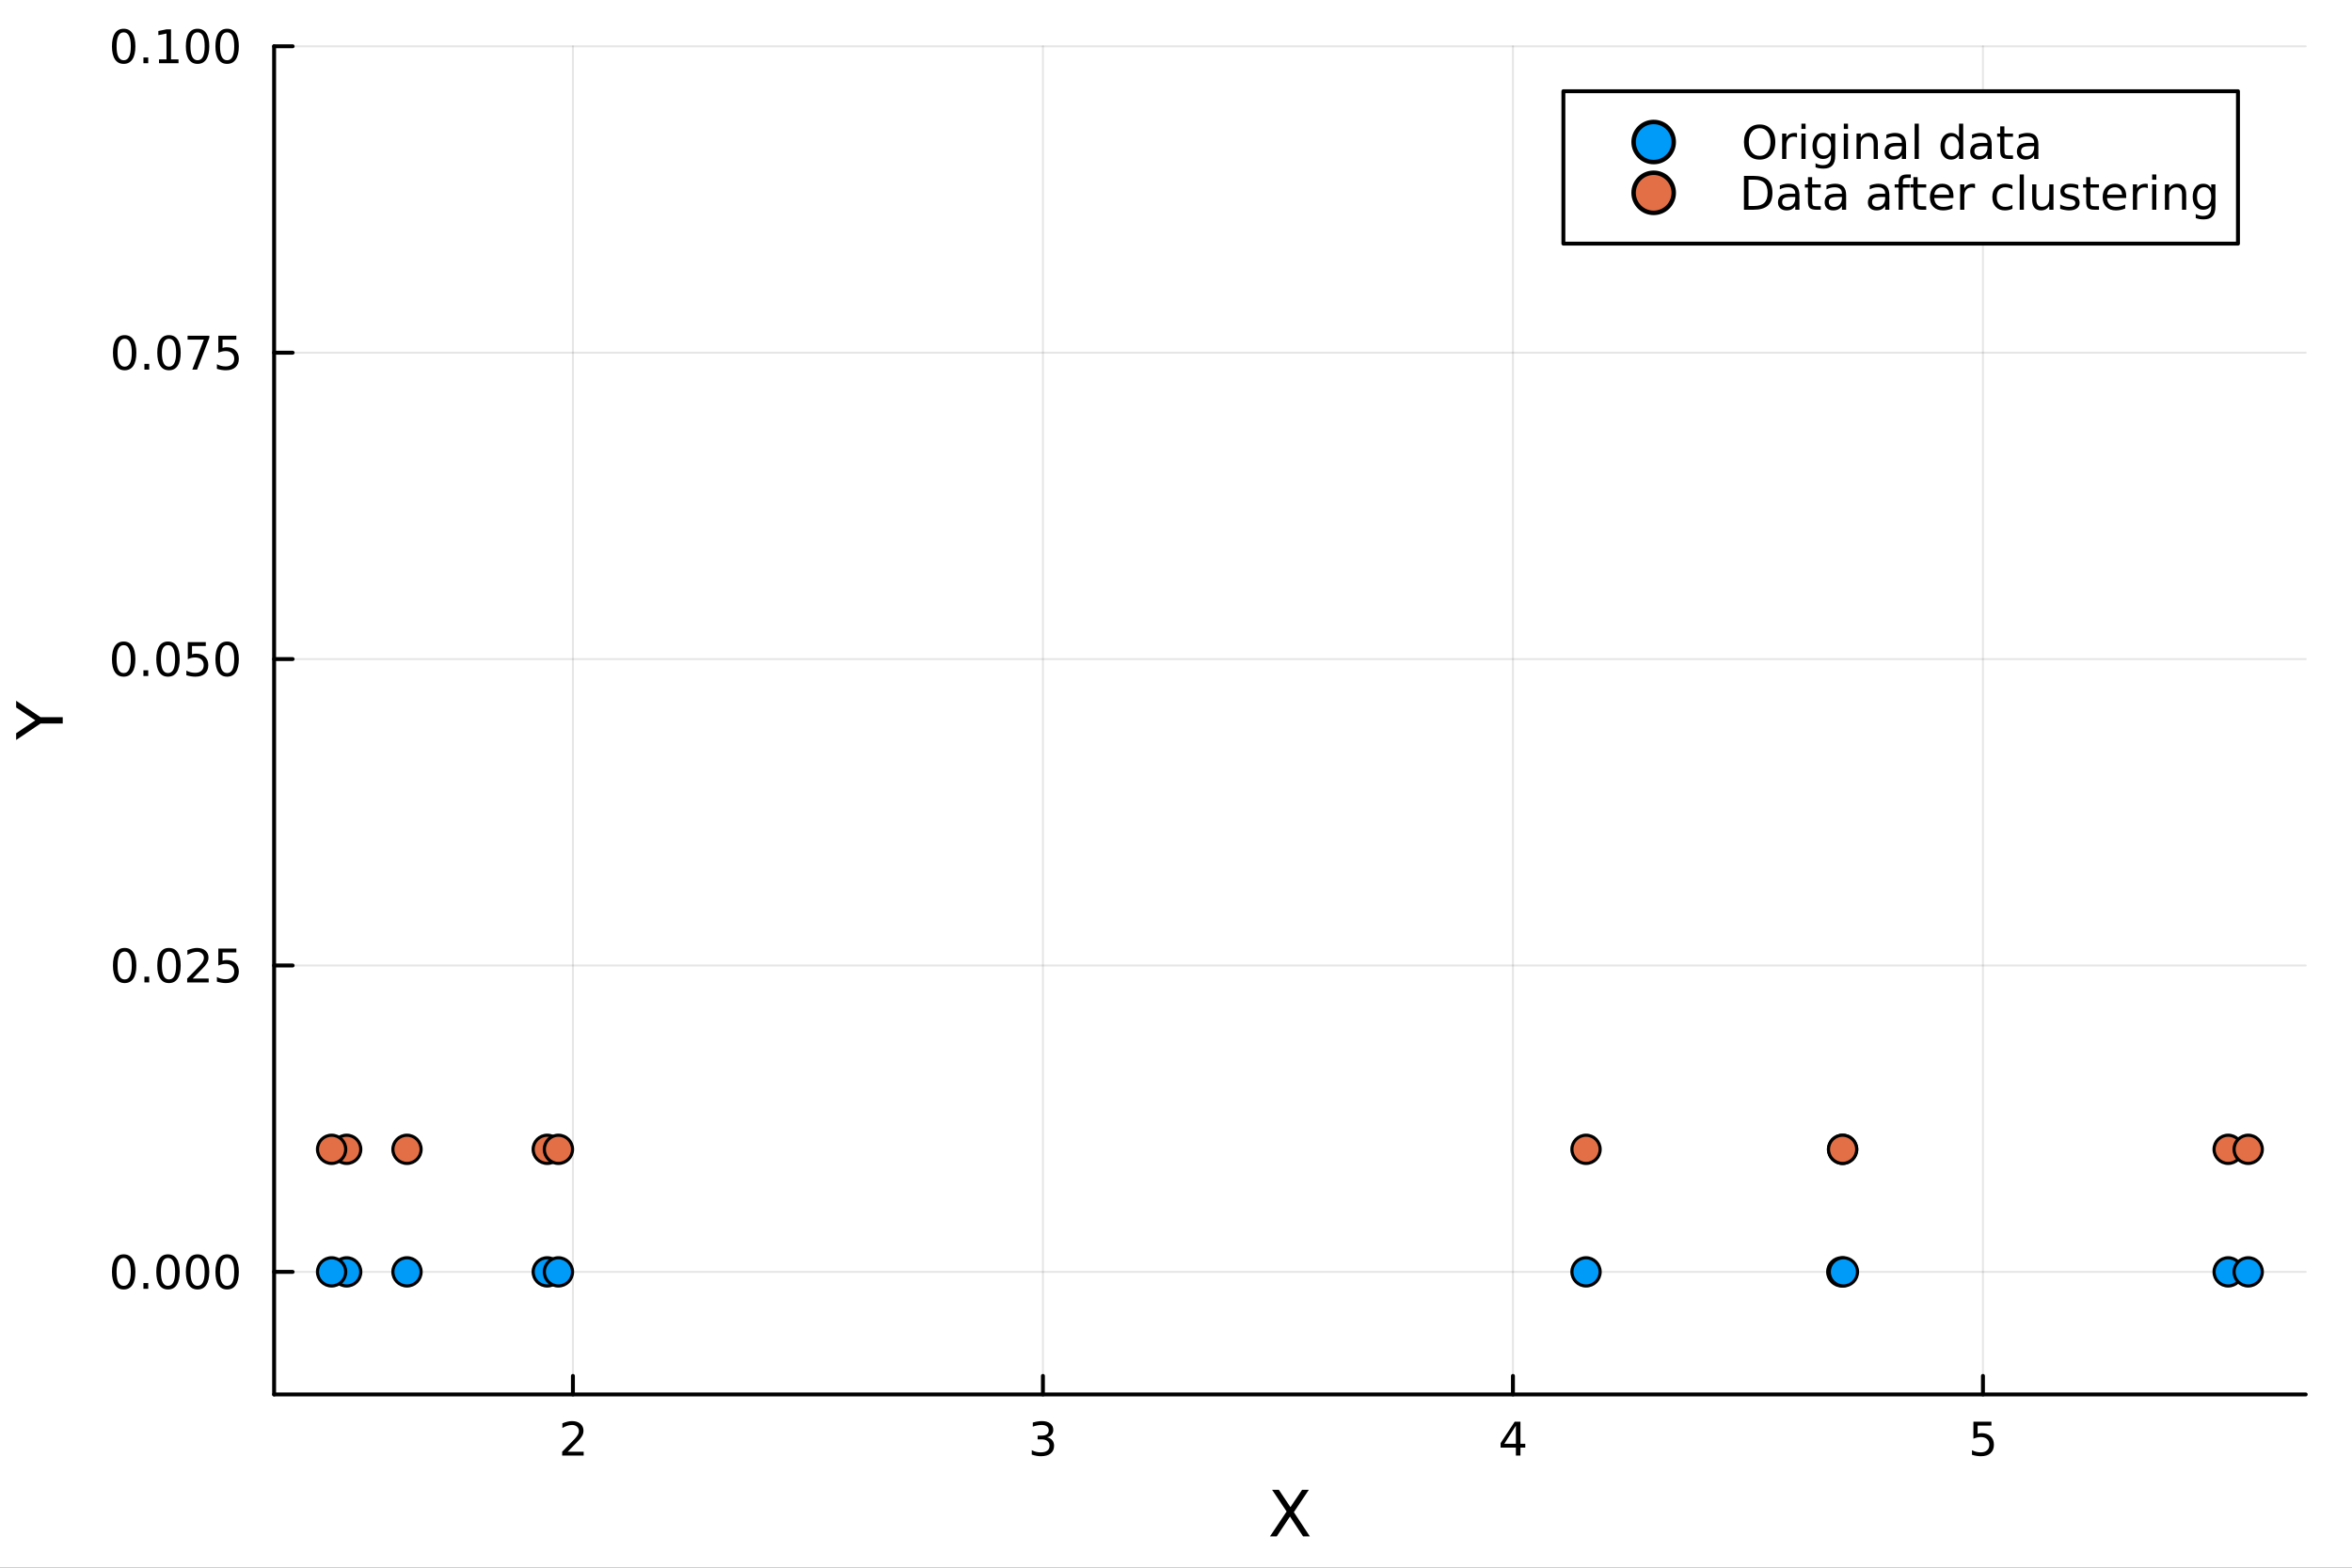 <?xml version="1.0" encoding="utf-8"?>
<svg xmlns="http://www.w3.org/2000/svg" xmlns:xlink="http://www.w3.org/1999/xlink" width="600" height="400" viewBox="0 0 2400 1600">
<rect x="0" y="0" width="2400" height="1600" fill="#333333" stroke="none"/>
<defs>
  <clipPath id="clip260">
    <rect x="0" y="0" width="2400" height="1600"/>
  </clipPath>
</defs>
<path clip-path="url(#clip260)" d="M0 1600 L2400 1600 L2400 0 L0 0  Z" fill="#ffffff" fill-rule="evenodd" fill-opacity="1"/>
<defs>
  <clipPath id="clip261">
    <rect x="480" y="0" width="1681" height="1600"/>
  </clipPath>
</defs>
<path clip-path="url(#clip260)" d="M279.704 1423.18 L2352.76 1423.18 L2352.76 47.244 L279.704 47.244  Z" fill="#ffffff" fill-rule="evenodd" fill-opacity="1"/>
<defs>
  <clipPath id="clip262">
    <rect x="279" y="47" width="2074" height="1377"/>
  </clipPath>
</defs>
<polyline clip-path="url(#clip262)" style="stroke:#000000; stroke-linecap:round; stroke-linejoin:round; stroke-width:2; stroke-opacity:0.1; fill:none" points="584.61,1423.18 584.61,47.244 "/>
<polyline clip-path="url(#clip262)" style="stroke:#000000; stroke-linecap:round; stroke-linejoin:round; stroke-width:2; stroke-opacity:0.1; fill:none" points="1064.21,1423.18 1064.21,47.244 "/>
<polyline clip-path="url(#clip262)" style="stroke:#000000; stroke-linecap:round; stroke-linejoin:round; stroke-width:2; stroke-opacity:0.1; fill:none" points="1543.81,1423.18 1543.81,47.244 "/>
<polyline clip-path="url(#clip262)" style="stroke:#000000; stroke-linecap:round; stroke-linejoin:round; stroke-width:2; stroke-opacity:0.1; fill:none" points="2023.42,1423.18 2023.42,47.244 "/>
<polyline clip-path="url(#clip260)" style="stroke:#000000; stroke-linecap:round; stroke-linejoin:round; stroke-width:4; stroke-opacity:1; fill:none" points="279.704,1423.18 2352.76,1423.18 "/>
<polyline clip-path="url(#clip260)" style="stroke:#000000; stroke-linecap:round; stroke-linejoin:round; stroke-width:4; stroke-opacity:1; fill:none" points="584.61,1423.18 584.61,1404.28 "/>
<polyline clip-path="url(#clip260)" style="stroke:#000000; stroke-linecap:round; stroke-linejoin:round; stroke-width:4; stroke-opacity:1; fill:none" points="1064.21,1423.18 1064.21,1404.28 "/>
<polyline clip-path="url(#clip260)" style="stroke:#000000; stroke-linecap:round; stroke-linejoin:round; stroke-width:4; stroke-opacity:1; fill:none" points="1543.81,1423.18 1543.81,1404.28 "/>
<polyline clip-path="url(#clip260)" style="stroke:#000000; stroke-linecap:round; stroke-linejoin:round; stroke-width:4; stroke-opacity:1; fill:none" points="2023.42,1423.18 2023.42,1404.28 "/>
<path clip-path="url(#clip260)" d="M579.263 1481.64 L595.582 1481.64 L595.582 1485.58 L573.638 1485.58 L573.638 1481.64 Q576.3 1478.89 580.883 1474.26 Q585.489 1469.61 586.67 1468.27 Q588.915 1465.74 589.795 1464.01 Q590.698 1462.25 590.698 1460.56 Q590.698 1457.8 588.753 1456.07 Q586.832 1454.33 583.73 1454.33 Q581.531 1454.33 579.077 1455.09 Q576.647 1455.86 573.869 1457.41 L573.869 1452.69 Q576.693 1451.55 579.147 1450.97 Q581.601 1450.39 583.638 1450.39 Q589.008 1450.39 592.202 1453.08 Q595.397 1455.77 595.397 1460.26 Q595.397 1462.39 594.587 1464.31 Q593.8 1466.2 591.693 1468.8 Q591.114 1469.47 588.013 1472.69 Q584.911 1475.88 579.263 1481.64 Z" fill="#000000" fill-rule="nonzero" fill-opacity="1" /><path clip-path="url(#clip260)" d="M1068.46 1466.95 Q1071.82 1467.66 1073.69 1469.93 Q1075.59 1472.2 1075.59 1475.53 Q1075.59 1480.65 1072.07 1483.45 Q1068.55 1486.25 1062.07 1486.25 Q1059.89 1486.25 1057.58 1485.81 Q1055.29 1485.39 1052.83 1484.54 L1052.83 1480.02 Q1054.78 1481.16 1057.09 1481.74 Q1059.41 1482.32 1061.93 1482.32 Q1066.33 1482.32 1068.62 1480.58 Q1070.94 1478.84 1070.94 1475.53 Q1070.94 1472.48 1068.78 1470.77 Q1066.65 1469.03 1062.83 1469.03 L1058.81 1469.03 L1058.81 1465.19 L1063.02 1465.19 Q1066.47 1465.19 1068.3 1463.82 Q1070.13 1462.43 1070.13 1459.84 Q1070.13 1457.18 1068.23 1455.77 Q1066.35 1454.33 1062.83 1454.33 Q1060.91 1454.33 1058.71 1454.75 Q1056.52 1455.16 1053.88 1456.04 L1053.88 1451.88 Q1056.54 1451.14 1058.85 1450.77 Q1061.19 1450.39 1063.25 1450.39 Q1068.58 1450.39 1071.68 1452.83 Q1074.78 1455.23 1074.78 1459.35 Q1074.78 1462.22 1073.14 1464.21 Q1071.49 1466.18 1068.46 1466.95 Z" fill="#000000" fill-rule="nonzero" fill-opacity="1" /><path clip-path="url(#clip260)" d="M1546.82 1455.09 L1535.02 1473.54 L1546.82 1473.54 L1546.82 1455.09 M1545.6 1451.02 L1551.48 1451.02 L1551.48 1473.54 L1556.41 1473.54 L1556.41 1477.43 L1551.48 1477.43 L1551.48 1485.58 L1546.82 1485.58 L1546.82 1477.43 L1531.22 1477.43 L1531.22 1472.92 L1545.6 1451.02 Z" fill="#000000" fill-rule="nonzero" fill-opacity="1" /><path clip-path="url(#clip260)" d="M2013.69 1451.02 L2032.05 1451.02 L2032.05 1454.96 L2017.98 1454.96 L2017.98 1463.43 Q2018.99 1463.08 2020.01 1462.92 Q2021.03 1462.73 2022.05 1462.73 Q2027.84 1462.73 2031.22 1465.9 Q2034.6 1469.08 2034.6 1474.49 Q2034.6 1480.07 2031.12 1483.17 Q2027.65 1486.25 2021.33 1486.25 Q2019.16 1486.25 2016.89 1485.88 Q2014.64 1485.51 2012.24 1484.77 L2012.24 1480.07 Q2014.32 1481.2 2016.54 1481.76 Q2018.76 1482.32 2021.24 1482.32 Q2025.24 1482.32 2027.58 1480.21 Q2029.92 1478.1 2029.92 1474.49 Q2029.92 1470.88 2027.58 1468.77 Q2025.24 1466.67 2021.24 1466.67 Q2019.37 1466.67 2017.49 1467.08 Q2015.64 1467.5 2013.69 1468.38 L2013.69 1451.02 Z" fill="#000000" fill-rule="nonzero" fill-opacity="1" /><path clip-path="url(#clip260)" d="M1298.06 1520.52 L1304.96 1520.52 L1316.77 1538.19 L1328.64 1520.52 L1335.55 1520.52 L1320.27 1543.34 L1336.57 1568.04 L1329.66 1568.04 L1316.29 1547.83 L1302.83 1568.04 L1295.89 1568.04 L1312.86 1542.68 L1298.06 1520.52 Z" fill="#000000" fill-rule="nonzero" fill-opacity="1" /><polyline clip-path="url(#clip262)" style="stroke:#000000; stroke-linecap:round; stroke-linejoin:round; stroke-width:2; stroke-opacity:0.1; fill:none" points="279.704,1298.09 2352.76,1298.09 "/>
<polyline clip-path="url(#clip262)" style="stroke:#000000; stroke-linecap:round; stroke-linejoin:round; stroke-width:2; stroke-opacity:0.1; fill:none" points="279.704,985.382 2352.76,985.382 "/>
<polyline clip-path="url(#clip262)" style="stroke:#000000; stroke-linecap:round; stroke-linejoin:round; stroke-width:2; stroke-opacity:0.1; fill:none" points="279.704,672.669 2352.76,672.669 "/>
<polyline clip-path="url(#clip262)" style="stroke:#000000; stroke-linecap:round; stroke-linejoin:round; stroke-width:2; stroke-opacity:0.1; fill:none" points="279.704,359.957 2352.76,359.957 "/>
<polyline clip-path="url(#clip262)" style="stroke:#000000; stroke-linecap:round; stroke-linejoin:round; stroke-width:2; stroke-opacity:0.1; fill:none" points="279.704,47.244 2352.76,47.244 "/>
<polyline clip-path="url(#clip260)" style="stroke:#000000; stroke-linecap:round; stroke-linejoin:round; stroke-width:4; stroke-opacity:1; fill:none" points="279.704,1423.18 279.704,47.244 "/>
<polyline clip-path="url(#clip260)" style="stroke:#000000; stroke-linecap:round; stroke-linejoin:round; stroke-width:4; stroke-opacity:1; fill:none" points="279.704,1298.09 298.602,1298.09 "/>
<polyline clip-path="url(#clip260)" style="stroke:#000000; stroke-linecap:round; stroke-linejoin:round; stroke-width:4; stroke-opacity:1; fill:none" points="279.704,985.382 298.602,985.382 "/>
<polyline clip-path="url(#clip260)" style="stroke:#000000; stroke-linecap:round; stroke-linejoin:round; stroke-width:4; stroke-opacity:1; fill:none" points="279.704,672.669 298.602,672.669 "/>
<polyline clip-path="url(#clip260)" style="stroke:#000000; stroke-linecap:round; stroke-linejoin:round; stroke-width:4; stroke-opacity:1; fill:none" points="279.704,359.957 298.602,359.957 "/>
<polyline clip-path="url(#clip260)" style="stroke:#000000; stroke-linecap:round; stroke-linejoin:round; stroke-width:4; stroke-opacity:1; fill:none" points="279.704,47.244 298.602,47.244 "/>
<path clip-path="url(#clip260)" d="M126.205 1283.89 Q122.593 1283.89 120.765 1287.46 Q118.959 1291 118.959 1298.13 Q118.959 1305.24 120.765 1308.8 Q122.593 1312.34 126.205 1312.34 Q129.839 1312.34 131.644 1308.8 Q133.473 1305.24 133.473 1298.13 Q133.473 1291 131.644 1287.46 Q129.839 1283.89 126.205 1283.89 M126.205 1280.19 Q132.015 1280.19 135.07 1284.8 Q138.149 1289.38 138.149 1298.13 Q138.149 1306.86 135.07 1311.46 Q132.015 1316.05 126.205 1316.05 Q120.394 1316.05 117.316 1311.46 Q114.26 1306.86 114.26 1298.13 Q114.26 1289.38 117.316 1284.8 Q120.394 1280.19 126.205 1280.19 Z" fill="#000000" fill-rule="nonzero" fill-opacity="1" /><path clip-path="url(#clip260)" d="M146.366 1309.5 L151.251 1309.5 L151.251 1315.37 L146.366 1315.37 L146.366 1309.5 Z" fill="#000000" fill-rule="nonzero" fill-opacity="1" /><path clip-path="url(#clip260)" d="M171.436 1283.89 Q167.825 1283.89 165.996 1287.46 Q164.19 1291 164.19 1298.13 Q164.19 1305.24 165.996 1308.8 Q167.825 1312.34 171.436 1312.34 Q175.07 1312.34 176.876 1308.8 Q178.704 1305.24 178.704 1298.13 Q178.704 1291 176.876 1287.46 Q175.07 1283.89 171.436 1283.89 M171.436 1280.19 Q177.246 1280.19 180.301 1284.8 Q183.38 1289.38 183.38 1298.13 Q183.38 1306.86 180.301 1311.46 Q177.246 1316.05 171.436 1316.05 Q165.626 1316.05 162.547 1311.46 Q159.491 1306.86 159.491 1298.13 Q159.491 1289.38 162.547 1284.8 Q165.626 1280.19 171.436 1280.19 Z" fill="#000000" fill-rule="nonzero" fill-opacity="1" /><path clip-path="url(#clip260)" d="M201.598 1283.89 Q197.987 1283.89 196.158 1287.46 Q194.352 1291 194.352 1298.13 Q194.352 1305.24 196.158 1308.8 Q197.987 1312.34 201.598 1312.34 Q205.232 1312.34 207.037 1308.8 Q208.866 1305.24 208.866 1298.13 Q208.866 1291 207.037 1287.46 Q205.232 1283.89 201.598 1283.89 M201.598 1280.19 Q207.408 1280.19 210.463 1284.8 Q213.542 1289.38 213.542 1298.13 Q213.542 1306.86 210.463 1311.46 Q207.408 1316.05 201.598 1316.05 Q195.787 1316.05 192.709 1311.46 Q189.653 1306.86 189.653 1298.13 Q189.653 1289.38 192.709 1284.8 Q195.787 1280.19 201.598 1280.19 Z" fill="#000000" fill-rule="nonzero" fill-opacity="1" /><path clip-path="url(#clip260)" d="M231.76 1283.89 Q228.148 1283.89 226.32 1287.46 Q224.514 1291 224.514 1298.13 Q224.514 1305.24 226.32 1308.8 Q228.148 1312.34 231.76 1312.34 Q235.394 1312.34 237.199 1308.8 Q239.028 1305.24 239.028 1298.13 Q239.028 1291 237.199 1287.46 Q235.394 1283.89 231.76 1283.89 M231.76 1280.19 Q237.57 1280.19 240.625 1284.8 Q243.704 1289.38 243.704 1298.13 Q243.704 1306.86 240.625 1311.46 Q237.57 1316.05 231.76 1316.05 Q225.949 1316.05 222.871 1311.46 Q219.815 1306.86 219.815 1298.13 Q219.815 1289.38 222.871 1284.8 Q225.949 1280.19 231.76 1280.19 Z" fill="#000000" fill-rule="nonzero" fill-opacity="1" /><path clip-path="url(#clip260)" d="M127.2 971.181 Q123.589 971.181 121.76 974.746 Q119.955 978.287 119.955 985.417 Q119.955 992.523 121.76 996.088 Q123.589 999.63 127.2 999.63 Q130.834 999.63 132.64 996.088 Q134.468 992.523 134.468 985.417 Q134.468 978.287 132.64 974.746 Q130.834 971.181 127.2 971.181 M127.2 967.477 Q133.01 967.477 136.066 972.084 Q139.144 976.667 139.144 985.417 Q139.144 994.144 136.066 998.75 Q133.01 1003.33 127.2 1003.33 Q121.39 1003.33 118.311 998.75 Q115.256 994.144 115.256 985.417 Q115.256 976.667 118.311 972.084 Q121.39 967.477 127.2 967.477 Z" fill="#000000" fill-rule="nonzero" fill-opacity="1" /><path clip-path="url(#clip260)" d="M147.362 996.783 L152.246 996.783 L152.246 1002.66 L147.362 1002.66 L147.362 996.783 Z" fill="#000000" fill-rule="nonzero" fill-opacity="1" /><path clip-path="url(#clip260)" d="M172.431 971.181 Q168.82 971.181 166.991 974.746 Q165.186 978.287 165.186 985.417 Q165.186 992.523 166.991 996.088 Q168.82 999.63 172.431 999.63 Q176.065 999.63 177.871 996.088 Q179.7 992.523 179.7 985.417 Q179.7 978.287 177.871 974.746 Q176.065 971.181 172.431 971.181 M172.431 967.477 Q178.241 967.477 181.297 972.084 Q184.376 976.667 184.376 985.417 Q184.376 994.144 181.297 998.75 Q178.241 1003.33 172.431 1003.33 Q166.621 1003.33 163.542 998.75 Q160.487 994.144 160.487 985.417 Q160.487 976.667 163.542 972.084 Q166.621 967.477 172.431 967.477 Z" fill="#000000" fill-rule="nonzero" fill-opacity="1" /><path clip-path="url(#clip260)" d="M196.621 998.727 L212.94 998.727 L212.94 1002.66 L190.996 1002.66 L190.996 998.727 Q193.658 995.972 198.241 991.343 Q202.848 986.69 204.028 985.347 Q206.274 982.824 207.153 981.088 Q208.056 979.329 208.056 977.639 Q208.056 974.884 206.112 973.148 Q204.19 971.412 201.088 971.412 Q198.889 971.412 196.436 972.176 Q194.005 972.94 191.227 974.491 L191.227 969.769 Q194.051 968.635 196.505 968.056 Q198.959 967.477 200.996 967.477 Q206.366 967.477 209.561 970.162 Q212.755 972.847 212.755 977.338 Q212.755 979.468 211.945 981.389 Q211.158 983.287 209.051 985.88 Q208.473 986.551 205.371 989.769 Q202.269 992.963 196.621 998.727 Z" fill="#000000" fill-rule="nonzero" fill-opacity="1" /><path clip-path="url(#clip260)" d="M222.801 968.102 L241.158 968.102 L241.158 972.037 L227.084 972.037 L227.084 980.509 Q228.102 980.162 229.121 980 Q230.139 979.815 231.158 979.815 Q236.945 979.815 240.324 982.986 Q243.704 986.158 243.704 991.574 Q243.704 997.153 240.232 1000.25 Q236.76 1003.33 230.44 1003.33 Q228.264 1003.33 225.996 1002.96 Q223.75 1002.59 221.343 1001.85 L221.343 997.153 Q223.426 998.287 225.648 998.843 Q227.871 999.398 230.347 999.398 Q234.352 999.398 236.69 997.292 Q239.028 995.185 239.028 991.574 Q239.028 987.963 236.69 985.857 Q234.352 983.75 230.347 983.75 Q228.473 983.75 226.598 984.167 Q224.746 984.583 222.801 985.463 L222.801 968.102 Z" fill="#000000" fill-rule="nonzero" fill-opacity="1" /><path clip-path="url(#clip260)" d="M126.205 658.468 Q122.593 658.468 120.765 662.033 Q118.959 665.575 118.959 672.704 Q118.959 679.811 120.765 683.375 Q122.593 686.917 126.205 686.917 Q129.839 686.917 131.644 683.375 Q133.473 679.811 133.473 672.704 Q133.473 665.575 131.644 662.033 Q129.839 658.468 126.205 658.468 M126.205 654.764 Q132.015 654.764 135.07 659.371 Q138.149 663.954 138.149 672.704 Q138.149 681.431 135.07 686.037 Q132.015 690.621 126.205 690.621 Q120.394 690.621 117.316 686.037 Q114.26 681.431 114.26 672.704 Q114.26 663.954 117.316 659.371 Q120.394 654.764 126.205 654.764 Z" fill="#000000" fill-rule="nonzero" fill-opacity="1" /><path clip-path="url(#clip260)" d="M146.366 684.07 L151.251 684.07 L151.251 689.949 L146.366 689.949 L146.366 684.07 Z" fill="#000000" fill-rule="nonzero" fill-opacity="1" /><path clip-path="url(#clip260)" d="M171.436 658.468 Q167.825 658.468 165.996 662.033 Q164.19 665.575 164.19 672.704 Q164.19 679.811 165.996 683.375 Q167.825 686.917 171.436 686.917 Q175.07 686.917 176.876 683.375 Q178.704 679.811 178.704 672.704 Q178.704 665.575 176.876 662.033 Q175.07 658.468 171.436 658.468 M171.436 654.764 Q177.246 654.764 180.301 659.371 Q183.38 663.954 183.38 672.704 Q183.38 681.431 180.301 686.037 Q177.246 690.621 171.436 690.621 Q165.626 690.621 162.547 686.037 Q159.491 681.431 159.491 672.704 Q159.491 663.954 162.547 659.371 Q165.626 654.764 171.436 654.764 Z" fill="#000000" fill-rule="nonzero" fill-opacity="1" /><path clip-path="url(#clip260)" d="M191.644 655.389 L210 655.389 L210 659.325 L195.926 659.325 L195.926 667.797 Q196.945 667.45 197.963 667.288 Q198.982 667.102 200 667.102 Q205.787 667.102 209.167 670.274 Q212.547 673.445 212.547 678.862 Q212.547 684.44 209.074 687.542 Q205.602 690.621 199.283 690.621 Q197.107 690.621 194.838 690.25 Q192.593 689.88 190.186 689.139 L190.186 684.44 Q192.269 685.574 194.491 686.13 Q196.713 686.686 199.19 686.686 Q203.195 686.686 205.533 684.579 Q207.871 682.473 207.871 678.862 Q207.871 675.25 205.533 673.144 Q203.195 671.037 199.19 671.037 Q197.315 671.037 195.44 671.454 Q193.588 671.871 191.644 672.75 L191.644 655.389 Z" fill="#000000" fill-rule="nonzero" fill-opacity="1" /><path clip-path="url(#clip260)" d="M231.76 658.468 Q228.148 658.468 226.32 662.033 Q224.514 665.575 224.514 672.704 Q224.514 679.811 226.32 683.375 Q228.148 686.917 231.76 686.917 Q235.394 686.917 237.199 683.375 Q239.028 679.811 239.028 672.704 Q239.028 665.575 237.199 662.033 Q235.394 658.468 231.76 658.468 M231.76 654.764 Q237.57 654.764 240.625 659.371 Q243.704 663.954 243.704 672.704 Q243.704 681.431 240.625 686.037 Q237.57 690.621 231.76 690.621 Q225.949 690.621 222.871 686.037 Q219.815 681.431 219.815 672.704 Q219.815 663.954 222.871 659.371 Q225.949 654.764 231.76 654.764 Z" fill="#000000" fill-rule="nonzero" fill-opacity="1" /><path clip-path="url(#clip260)" d="M127.2 345.755 Q123.589 345.755 121.76 349.32 Q119.955 352.862 119.955 359.991 Q119.955 367.098 121.76 370.663 Q123.589 374.204 127.2 374.204 Q130.834 374.204 132.64 370.663 Q134.468 367.098 134.468 359.991 Q134.468 352.862 132.64 349.32 Q130.834 345.755 127.2 345.755 M127.2 342.052 Q133.01 342.052 136.066 346.658 Q139.144 351.242 139.144 359.991 Q139.144 368.718 136.066 373.325 Q133.01 377.908 127.2 377.908 Q121.39 377.908 118.311 373.325 Q115.256 368.718 115.256 359.991 Q115.256 351.242 118.311 346.658 Q121.39 342.052 127.2 342.052 Z" fill="#000000" fill-rule="nonzero" fill-opacity="1" /><path clip-path="url(#clip260)" d="M147.362 371.357 L152.246 371.357 L152.246 377.237 L147.362 377.237 L147.362 371.357 Z" fill="#000000" fill-rule="nonzero" fill-opacity="1" /><path clip-path="url(#clip260)" d="M172.431 345.755 Q168.82 345.755 166.991 349.32 Q165.186 352.862 165.186 359.991 Q165.186 367.098 166.991 370.663 Q168.82 374.204 172.431 374.204 Q176.065 374.204 177.871 370.663 Q179.7 367.098 179.7 359.991 Q179.7 352.862 177.871 349.32 Q176.065 345.755 172.431 345.755 M172.431 342.052 Q178.241 342.052 181.297 346.658 Q184.376 351.242 184.376 359.991 Q184.376 368.718 181.297 373.325 Q178.241 377.908 172.431 377.908 Q166.621 377.908 163.542 373.325 Q160.487 368.718 160.487 359.991 Q160.487 351.242 163.542 346.658 Q166.621 342.052 172.431 342.052 Z" fill="#000000" fill-rule="nonzero" fill-opacity="1" /><path clip-path="url(#clip260)" d="M191.413 342.677 L213.635 342.677 L213.635 344.667 L201.088 377.237 L196.204 377.237 L208.01 346.612 L191.413 346.612 L191.413 342.677 Z" fill="#000000" fill-rule="nonzero" fill-opacity="1" /><path clip-path="url(#clip260)" d="M222.801 342.677 L241.158 342.677 L241.158 346.612 L227.084 346.612 L227.084 355.084 Q228.102 354.737 229.121 354.575 Q230.139 354.39 231.158 354.39 Q236.945 354.39 240.324 357.561 Q243.704 360.732 243.704 366.149 Q243.704 371.728 240.232 374.829 Q236.76 377.908 230.44 377.908 Q228.264 377.908 225.996 377.538 Q223.75 377.167 221.343 376.427 L221.343 371.728 Q223.426 372.862 225.648 373.417 Q227.871 373.973 230.347 373.973 Q234.352 373.973 236.69 371.866 Q239.028 369.76 239.028 366.149 Q239.028 362.538 236.69 360.431 Q234.352 358.325 230.347 358.325 Q228.473 358.325 226.598 358.741 Q224.746 359.158 222.801 360.038 L222.801 342.677 Z" fill="#000000" fill-rule="nonzero" fill-opacity="1" /><path clip-path="url(#clip260)" d="M126.205 33.043 Q122.593 33.043 120.765 36.608 Q118.959 40.149 118.959 47.279 Q118.959 54.385 120.765 57.95 Q122.593 61.492 126.205 61.492 Q129.839 61.492 131.644 57.95 Q133.473 54.385 133.473 47.279 Q133.473 40.149 131.644 36.608 Q129.839 33.043 126.205 33.043 M126.205 29.339 Q132.015 29.339 135.07 33.946 Q138.149 38.529 138.149 47.279 Q138.149 56.006 135.07 60.612 Q132.015 65.195 126.205 65.195 Q120.394 65.195 117.316 60.612 Q114.26 56.006 114.26 47.279 Q114.26 38.529 117.316 33.946 Q120.394 29.339 126.205 29.339 Z" fill="#000000" fill-rule="nonzero" fill-opacity="1" /><path clip-path="url(#clip260)" d="M146.366 58.645 L151.251 58.645 L151.251 64.524 L146.366 64.524 L146.366 58.645 Z" fill="#000000" fill-rule="nonzero" fill-opacity="1" /><path clip-path="url(#clip260)" d="M162.246 60.589 L169.885 60.589 L169.885 34.223 L161.575 35.89 L161.575 31.631 L169.839 29.964 L174.514 29.964 L174.514 60.589 L182.153 60.589 L182.153 64.524 L162.246 64.524 L162.246 60.589 Z" fill="#000000" fill-rule="nonzero" fill-opacity="1" /><path clip-path="url(#clip260)" d="M201.598 33.043 Q197.987 33.043 196.158 36.608 Q194.352 40.149 194.352 47.279 Q194.352 54.385 196.158 57.95 Q197.987 61.492 201.598 61.492 Q205.232 61.492 207.037 57.95 Q208.866 54.385 208.866 47.279 Q208.866 40.149 207.037 36.608 Q205.232 33.043 201.598 33.043 M201.598 29.339 Q207.408 29.339 210.463 33.946 Q213.542 38.529 213.542 47.279 Q213.542 56.006 210.463 60.612 Q207.408 65.195 201.598 65.195 Q195.787 65.195 192.709 60.612 Q189.653 56.006 189.653 47.279 Q189.653 38.529 192.709 33.946 Q195.787 29.339 201.598 29.339 Z" fill="#000000" fill-rule="nonzero" fill-opacity="1" /><path clip-path="url(#clip260)" d="M231.76 33.043 Q228.148 33.043 226.32 36.608 Q224.514 40.149 224.514 47.279 Q224.514 54.385 226.32 57.95 Q228.148 61.492 231.76 61.492 Q235.394 61.492 237.199 57.95 Q239.028 54.385 239.028 47.279 Q239.028 40.149 237.199 36.608 Q235.394 33.043 231.76 33.043 M231.76 29.339 Q237.57 29.339 240.625 33.946 Q243.704 38.529 243.704 47.279 Q243.704 56.006 240.625 60.612 Q237.57 65.195 231.76 65.195 Q225.949 65.195 222.871 60.612 Q219.815 56.006 219.815 47.279 Q219.815 38.529 222.871 33.946 Q225.949 29.339 231.76 29.339 Z" fill="#000000" fill-rule="nonzero" fill-opacity="1" /><path clip-path="url(#clip260)" d="M16.484 755.248 L16.484 748.341 L36.027 735.164 L16.484 722.083 L16.484 715.176 L41.374 731.981 L64.004 731.981 L64.004 738.443 L41.374 738.443 L16.484 755.248 Z" fill="#000000" fill-rule="nonzero" fill-opacity="1" /><circle clip-path="url(#clip262)" cx="353.747" cy="1298.09" r="14.4" fill="#009af9" fill-rule="evenodd" fill-opacity="1" stroke="#000000" stroke-opacity="1" stroke-width="3.2"/>
<circle clip-path="url(#clip262)" cx="558.429" cy="1298.09" r="14.4" fill="#009af9" fill-rule="evenodd" fill-opacity="1" stroke="#000000" stroke-opacity="1" stroke-width="3.2"/>
<circle clip-path="url(#clip262)" cx="338.375" cy="1298.09" r="14.4" fill="#009af9" fill-rule="evenodd" fill-opacity="1" stroke="#000000" stroke-opacity="1" stroke-width="3.2"/>
<circle clip-path="url(#clip262)" cx="569.823" cy="1298.09" r="14.4" fill="#009af9" fill-rule="evenodd" fill-opacity="1" stroke="#000000" stroke-opacity="1" stroke-width="3.2"/>
<circle clip-path="url(#clip262)" cx="415.302" cy="1298.09" r="14.4" fill="#009af9" fill-rule="evenodd" fill-opacity="1" stroke="#000000" stroke-opacity="1" stroke-width="3.2"/>
<circle clip-path="url(#clip262)" cx="2273.64" cy="1298.09" r="14.4" fill="#009af9" fill-rule="evenodd" fill-opacity="1" stroke="#000000" stroke-opacity="1" stroke-width="3.2"/>
<circle clip-path="url(#clip262)" cx="1879.39" cy="1298.09" r="14.4" fill="#009af9" fill-rule="evenodd" fill-opacity="1" stroke="#000000" stroke-opacity="1" stroke-width="3.2"/>
<circle clip-path="url(#clip262)" cx="2294.08" cy="1298.09" r="14.4" fill="#009af9" fill-rule="evenodd" fill-opacity="1" stroke="#000000" stroke-opacity="1" stroke-width="3.2"/>
<circle clip-path="url(#clip262)" cx="1618.4" cy="1298.09" r="14.4" fill="#009af9" fill-rule="evenodd" fill-opacity="1" stroke="#000000" stroke-opacity="1" stroke-width="3.2"/>
<circle clip-path="url(#clip262)" cx="1881.03" cy="1298.09" r="14.4" fill="#009af9" fill-rule="evenodd" fill-opacity="1" stroke="#000000" stroke-opacity="1" stroke-width="3.2"/>
<circle clip-path="url(#clip262)" cx="353.747" cy="1173.01" r="14.4" fill="#e26f46" fill-rule="evenodd" fill-opacity="1" stroke="#000000" stroke-opacity="1" stroke-width="3.2"/>
<circle clip-path="url(#clip262)" cx="558.429" cy="1173.01" r="14.4" fill="#e26f46" fill-rule="evenodd" fill-opacity="1" stroke="#000000" stroke-opacity="1" stroke-width="3.2"/>
<circle clip-path="url(#clip262)" cx="338.375" cy="1173.01" r="14.4" fill="#e26f46" fill-rule="evenodd" fill-opacity="1" stroke="#000000" stroke-opacity="1" stroke-width="3.2"/>
<circle clip-path="url(#clip262)" cx="569.823" cy="1173.01" r="14.4" fill="#e26f46" fill-rule="evenodd" fill-opacity="1" stroke="#000000" stroke-opacity="1" stroke-width="3.2"/>
<circle clip-path="url(#clip262)" cx="415.302" cy="1173.01" r="14.4" fill="#e26f46" fill-rule="evenodd" fill-opacity="1" stroke="#000000" stroke-opacity="1" stroke-width="3.2"/>
<circle clip-path="url(#clip262)" cx="2273.64" cy="1173.01" r="14.4" fill="#e26f46" fill-rule="evenodd" fill-opacity="1" stroke="#000000" stroke-opacity="1" stroke-width="3.2"/>
<circle clip-path="url(#clip262)" cx="1880.21" cy="1173.01" r="14.4" fill="#e26f46" fill-rule="evenodd" fill-opacity="1" stroke="#000000" stroke-opacity="1" stroke-width="3.2"/>
<circle clip-path="url(#clip262)" cx="2294.08" cy="1173.01" r="14.4" fill="#e26f46" fill-rule="evenodd" fill-opacity="1" stroke="#000000" stroke-opacity="1" stroke-width="3.2"/>
<circle clip-path="url(#clip262)" cx="1618.4" cy="1173.01" r="14.4" fill="#e26f46" fill-rule="evenodd" fill-opacity="1" stroke="#000000" stroke-opacity="1" stroke-width="3.2"/>
<circle clip-path="url(#clip262)" cx="1880.21" cy="1173.01" r="14.4" fill="#e26f46" fill-rule="evenodd" fill-opacity="1" stroke="#000000" stroke-opacity="1" stroke-width="3.2"/>
<path clip-path="url(#clip260)" d="M1595.29 248.629 L2283.65 248.629 L2283.65 93.109 L1595.29 93.109  Z" fill="#ffffff" fill-rule="evenodd" fill-opacity="1"/>
<polyline clip-path="url(#clip260)" style="stroke:#000000; stroke-linecap:round; stroke-linejoin:round; stroke-width:4; stroke-opacity:1; fill:none" points="1595.29,248.629 2283.65,248.629 2283.65,93.109 1595.29,93.109 1595.29,248.629 "/>
<circle clip-path="url(#clip260)" cx="1687.42" cy="144.949" r="20.48" fill="#009af9" fill-rule="evenodd" fill-opacity="1" stroke="#000000" stroke-opacity="1" stroke-width="4.551"/>
<path clip-path="url(#clip260)" d="M1795.58 130.84 Q1790.48 130.84 1787.47 134.636 Q1784.49 138.432 1784.49 144.983 Q1784.49 151.511 1787.47 155.307 Q1790.48 159.104 1795.58 159.104 Q1800.67 159.104 1803.63 155.307 Q1806.62 151.511 1806.62 144.983 Q1806.62 138.432 1803.63 134.636 Q1800.67 130.84 1795.58 130.84 M1795.58 127.044 Q1802.84 127.044 1807.2 131.928 Q1811.55 136.789 1811.55 144.983 Q1811.55 153.155 1807.2 158.039 Q1802.84 162.9 1795.58 162.9 Q1788.28 162.9 1783.91 158.039 Q1779.56 153.178 1779.56 144.983 Q1779.56 136.789 1783.91 131.928 Q1788.28 127.044 1795.58 127.044 Z" fill="#000000" fill-rule="nonzero" fill-opacity="1" /><path clip-path="url(#clip260)" d="M1833.7 140.284 Q1832.98 139.868 1832.13 139.682 Q1831.29 139.474 1830.28 139.474 Q1826.66 139.474 1824.72 141.835 Q1822.8 144.173 1822.8 148.571 L1822.8 162.229 L1818.52 162.229 L1818.52 136.303 L1822.8 136.303 L1822.8 140.331 Q1824.14 137.969 1826.29 136.835 Q1828.45 135.678 1831.53 135.678 Q1831.97 135.678 1832.5 135.747 Q1833.03 135.794 1833.68 135.909 L1833.7 140.284 Z" fill="#000000" fill-rule="nonzero" fill-opacity="1" /><path clip-path="url(#clip260)" d="M1838.17 136.303 L1842.43 136.303 L1842.43 162.229 L1838.17 162.229 L1838.17 136.303 M1838.17 126.21 L1842.43 126.21 L1842.43 131.604 L1838.17 131.604 L1838.17 126.21 Z" fill="#000000" fill-rule="nonzero" fill-opacity="1" /><path clip-path="url(#clip260)" d="M1868.4 148.965 Q1868.4 144.335 1866.48 141.789 Q1864.58 139.243 1861.13 139.243 Q1857.71 139.243 1855.78 141.789 Q1853.89 144.335 1853.89 148.965 Q1853.89 153.571 1855.78 156.118 Q1857.71 158.664 1861.13 158.664 Q1864.58 158.664 1866.48 156.118 Q1868.4 153.571 1868.4 148.965 M1872.66 159.011 Q1872.66 165.631 1869.72 168.849 Q1866.78 172.09 1860.71 172.09 Q1858.47 172.09 1856.48 171.742 Q1854.49 171.418 1852.61 170.724 L1852.61 166.58 Q1854.49 167.599 1856.32 168.085 Q1858.15 168.571 1860.04 168.571 Q1864.23 168.571 1866.32 166.372 Q1868.4 164.196 1868.4 159.775 L1868.4 157.668 Q1867.08 159.96 1865.02 161.094 Q1862.96 162.229 1860.09 162.229 Q1855.32 162.229 1852.4 158.594 Q1849.49 154.96 1849.49 148.965 Q1849.49 142.946 1852.4 139.312 Q1855.32 135.678 1860.09 135.678 Q1862.96 135.678 1865.02 136.812 Q1867.08 137.946 1868.4 140.238 L1868.4 136.303 L1872.66 136.303 L1872.66 159.011 Z" fill="#000000" fill-rule="nonzero" fill-opacity="1" /><path clip-path="url(#clip260)" d="M1881.43 136.303 L1885.69 136.303 L1885.69 162.229 L1881.43 162.229 L1881.43 136.303 M1881.43 126.21 L1885.69 126.21 L1885.69 131.604 L1881.43 131.604 L1881.43 126.21 Z" fill="#000000" fill-rule="nonzero" fill-opacity="1" /><path clip-path="url(#clip260)" d="M1916.15 146.581 L1916.15 162.229 L1911.9 162.229 L1911.9 146.719 Q1911.9 143.039 1910.46 141.21 Q1909.02 139.382 1906.15 139.382 Q1902.71 139.382 1900.71 141.581 Q1898.72 143.78 1898.72 147.576 L1898.72 162.229 L1894.44 162.229 L1894.44 136.303 L1898.72 136.303 L1898.72 140.331 Q1900.25 137.993 1902.31 136.835 Q1904.4 135.678 1907.1 135.678 Q1911.57 135.678 1913.86 138.456 Q1916.15 141.21 1916.15 146.581 Z" fill="#000000" fill-rule="nonzero" fill-opacity="1" /><path clip-path="url(#clip260)" d="M1936.43 149.196 Q1931.27 149.196 1929.28 150.377 Q1927.29 151.557 1927.29 154.405 Q1927.29 156.673 1928.77 158.016 Q1930.27 159.335 1932.84 159.335 Q1936.39 159.335 1938.52 156.835 Q1940.67 154.312 1940.67 150.145 L1940.67 149.196 L1936.43 149.196 M1944.93 147.437 L1944.93 162.229 L1940.67 162.229 L1940.67 158.293 Q1939.21 160.655 1937.03 161.789 Q1934.86 162.9 1931.71 162.9 Q1927.73 162.9 1925.37 160.678 Q1923.03 158.432 1923.03 154.682 Q1923.03 150.307 1925.95 148.085 Q1928.89 145.863 1934.7 145.863 L1940.67 145.863 L1940.67 145.446 Q1940.67 142.507 1938.72 140.909 Q1936.8 139.289 1933.31 139.289 Q1931.08 139.289 1928.98 139.821 Q1926.87 140.354 1924.93 141.419 L1924.93 137.483 Q1927.27 136.581 1929.46 136.141 Q1931.66 135.678 1933.75 135.678 Q1939.37 135.678 1942.15 138.594 Q1944.93 141.511 1944.93 147.437 Z" fill="#000000" fill-rule="nonzero" fill-opacity="1" /><path clip-path="url(#clip260)" d="M1953.7 126.21 L1957.96 126.21 L1957.96 162.229 L1953.7 162.229 L1953.7 126.21 Z" fill="#000000" fill-rule="nonzero" fill-opacity="1" /><path clip-path="url(#clip260)" d="M1999 140.238 L1999 126.21 L2003.26 126.21 L2003.26 162.229 L1999 162.229 L1999 158.34 Q1997.66 160.655 1995.6 161.789 Q1993.56 162.9 1990.69 162.9 Q1985.99 162.9 1983.03 159.15 Q1980.09 155.4 1980.09 149.289 Q1980.09 143.178 1983.03 139.428 Q1985.99 135.678 1990.69 135.678 Q1993.56 135.678 1995.6 136.812 Q1997.66 137.923 1999 140.238 M1984.49 149.289 Q1984.49 153.988 1986.41 156.673 Q1988.35 159.335 1991.73 159.335 Q1995.11 159.335 1997.06 156.673 Q1999 153.988 1999 149.289 Q1999 144.59 1997.06 141.928 Q1995.11 139.243 1991.73 139.243 Q1988.35 139.243 1986.41 141.928 Q1984.49 144.59 1984.49 149.289 Z" fill="#000000" fill-rule="nonzero" fill-opacity="1" /><path clip-path="url(#clip260)" d="M2023.82 149.196 Q2018.65 149.196 2016.66 150.377 Q2014.67 151.557 2014.67 154.405 Q2014.67 156.673 2016.15 158.016 Q2017.66 159.335 2020.23 159.335 Q2023.77 159.335 2025.9 156.835 Q2028.05 154.312 2028.05 150.145 L2028.05 149.196 L2023.82 149.196 M2032.31 147.437 L2032.31 162.229 L2028.05 162.229 L2028.05 158.293 Q2026.59 160.655 2024.42 161.789 Q2022.24 162.9 2019.09 162.9 Q2015.11 162.9 2012.75 160.678 Q2010.41 158.432 2010.41 154.682 Q2010.41 150.307 2013.33 148.085 Q2016.27 145.863 2022.08 145.863 L2028.05 145.863 L2028.05 145.446 Q2028.05 142.507 2026.11 140.909 Q2024.19 139.289 2020.69 139.289 Q2018.47 139.289 2016.36 139.821 Q2014.26 140.354 2012.31 141.419 L2012.31 137.483 Q2014.65 136.581 2016.85 136.141 Q2019.05 135.678 2021.13 135.678 Q2026.76 135.678 2029.53 138.594 Q2032.31 141.511 2032.31 147.437 Z" fill="#000000" fill-rule="nonzero" fill-opacity="1" /><path clip-path="url(#clip260)" d="M2045.3 128.942 L2045.3 136.303 L2054.07 136.303 L2054.07 139.613 L2045.3 139.613 L2045.3 153.687 Q2045.3 156.858 2046.15 157.761 Q2047.03 158.664 2049.7 158.664 L2054.07 158.664 L2054.07 162.229 L2049.7 162.229 Q2044.76 162.229 2042.89 160.4 Q2041.01 158.548 2041.01 153.687 L2041.01 139.613 L2037.89 139.613 L2037.89 136.303 L2041.01 136.303 L2041.01 128.942 L2045.3 128.942 Z" fill="#000000" fill-rule="nonzero" fill-opacity="1" /><path clip-path="url(#clip260)" d="M2071.45 149.196 Q2066.29 149.196 2064.3 150.377 Q2062.31 151.557 2062.31 154.405 Q2062.31 156.673 2063.79 158.016 Q2065.3 159.335 2067.87 159.335 Q2071.41 159.335 2073.54 156.835 Q2075.69 154.312 2075.69 150.145 L2075.69 149.196 L2071.45 149.196 M2079.95 147.437 L2079.95 162.229 L2075.69 162.229 L2075.69 158.293 Q2074.23 160.655 2072.06 161.789 Q2069.88 162.9 2066.73 162.9 Q2062.75 162.9 2060.39 160.678 Q2058.05 158.432 2058.05 154.682 Q2058.05 150.307 2060.97 148.085 Q2063.91 145.863 2069.72 145.863 L2075.69 145.863 L2075.69 145.446 Q2075.69 142.507 2073.75 140.909 Q2071.82 139.289 2068.33 139.289 Q2066.11 139.289 2064 139.821 Q2061.89 140.354 2059.95 141.419 L2059.95 137.483 Q2062.29 136.581 2064.49 136.141 Q2066.69 135.678 2068.77 135.678 Q2074.39 135.678 2077.17 138.594 Q2079.95 141.511 2079.95 147.437 Z" fill="#000000" fill-rule="nonzero" fill-opacity="1" /><circle clip-path="url(#clip260)" cx="1687.42" cy="196.789" r="20.48" fill="#e26f46" fill-rule="evenodd" fill-opacity="1" stroke="#000000" stroke-opacity="1" stroke-width="4.551"/>
<path clip-path="url(#clip260)" d="M1784.23 183.351 L1784.23 210.226 L1789.88 210.226 Q1797.03 210.226 1800.34 206.985 Q1803.68 203.745 1803.68 196.754 Q1803.68 189.809 1800.34 186.592 Q1797.03 183.351 1789.88 183.351 L1784.23 183.351 M1779.56 179.509 L1789.16 179.509 Q1799.21 179.509 1803.91 183.698 Q1808.61 187.865 1808.61 196.754 Q1808.61 205.689 1803.89 209.879 Q1799.16 214.069 1789.16 214.069 L1779.56 214.069 L1779.56 179.509 Z" fill="#000000" fill-rule="nonzero" fill-opacity="1" /><path clip-path="url(#clip260)" d="M1827.66 201.036 Q1822.5 201.036 1820.51 202.217 Q1818.52 203.397 1818.52 206.245 Q1818.52 208.513 1820 209.856 Q1821.5 211.175 1824.07 211.175 Q1827.61 211.175 1829.74 208.675 Q1831.9 206.152 1831.9 201.985 L1831.9 201.036 L1827.66 201.036 M1836.15 199.277 L1836.15 214.069 L1831.9 214.069 L1831.9 210.133 Q1830.44 212.495 1828.26 213.629 Q1826.09 214.74 1822.94 214.74 Q1818.96 214.74 1816.59 212.518 Q1814.26 210.272 1814.26 206.522 Q1814.26 202.147 1817.17 199.925 Q1820.11 197.703 1825.92 197.703 L1831.9 197.703 L1831.9 197.286 Q1831.9 194.347 1829.95 192.749 Q1828.03 191.129 1824.53 191.129 Q1822.31 191.129 1820.21 191.661 Q1818.1 192.194 1816.16 193.259 L1816.16 189.323 Q1818.49 188.421 1820.69 187.981 Q1822.89 187.518 1824.97 187.518 Q1830.6 187.518 1833.38 190.434 Q1836.15 193.351 1836.15 199.277 Z" fill="#000000" fill-rule="nonzero" fill-opacity="1" /><path clip-path="url(#clip260)" d="M1849.14 180.782 L1849.14 188.143 L1857.91 188.143 L1857.91 191.453 L1849.14 191.453 L1849.14 205.527 Q1849.14 208.698 1850 209.601 Q1850.88 210.504 1853.54 210.504 L1857.91 210.504 L1857.91 214.069 L1853.54 214.069 Q1848.61 214.069 1846.73 212.24 Q1844.86 210.388 1844.86 205.527 L1844.86 191.453 L1841.73 191.453 L1841.73 188.143 L1844.86 188.143 L1844.86 180.782 L1849.14 180.782 Z" fill="#000000" fill-rule="nonzero" fill-opacity="1" /><path clip-path="url(#clip260)" d="M1875.3 201.036 Q1870.14 201.036 1868.15 202.217 Q1866.15 203.397 1866.15 206.245 Q1866.15 208.513 1867.64 209.856 Q1869.14 211.175 1871.71 211.175 Q1875.25 211.175 1877.38 208.675 Q1879.53 206.152 1879.53 201.985 L1879.53 201.036 L1875.3 201.036 M1883.79 199.277 L1883.79 214.069 L1879.53 214.069 L1879.53 210.133 Q1878.08 212.495 1875.9 213.629 Q1873.72 214.74 1870.58 214.74 Q1866.59 214.74 1864.23 212.518 Q1861.9 210.272 1861.9 206.522 Q1861.9 202.147 1864.81 199.925 Q1867.75 197.703 1873.56 197.703 L1879.53 197.703 L1879.53 197.286 Q1879.53 194.347 1877.59 192.749 Q1875.67 191.129 1872.17 191.129 Q1869.95 191.129 1867.84 191.661 Q1865.74 192.194 1863.79 193.259 L1863.79 189.323 Q1866.13 188.421 1868.33 187.981 Q1870.53 187.518 1872.61 187.518 Q1878.24 187.518 1881.02 190.434 Q1883.79 193.351 1883.79 199.277 Z" fill="#000000" fill-rule="nonzero" fill-opacity="1" /><path clip-path="url(#clip260)" d="M1919.42 201.036 Q1914.26 201.036 1912.27 202.217 Q1910.27 203.397 1910.27 206.245 Q1910.27 208.513 1911.76 209.856 Q1913.26 211.175 1915.83 211.175 Q1919.37 211.175 1921.5 208.675 Q1923.65 206.152 1923.65 201.985 L1923.65 201.036 L1919.42 201.036 M1927.91 199.277 L1927.91 214.069 L1923.65 214.069 L1923.65 210.133 Q1922.2 212.495 1920.02 213.629 Q1917.84 214.74 1914.7 214.74 Q1910.71 214.74 1908.35 212.518 Q1906.02 210.272 1906.02 206.522 Q1906.02 202.147 1908.93 199.925 Q1911.87 197.703 1917.68 197.703 L1923.65 197.703 L1923.65 197.286 Q1923.65 194.347 1921.71 192.749 Q1919.79 191.129 1916.29 191.129 Q1914.07 191.129 1911.96 191.661 Q1909.86 192.194 1907.91 193.259 L1907.91 189.323 Q1910.25 188.421 1912.45 187.981 Q1914.65 187.518 1916.73 187.518 Q1922.36 187.518 1925.14 190.434 Q1927.91 193.351 1927.91 199.277 Z" fill="#000000" fill-rule="nonzero" fill-opacity="1" /><path clip-path="url(#clip260)" d="M1949.81 178.05 L1949.81 181.592 L1945.74 181.592 Q1943.45 181.592 1942.54 182.518 Q1941.66 183.444 1941.66 185.851 L1941.66 188.143 L1948.68 188.143 L1948.68 191.453 L1941.66 191.453 L1941.66 214.069 L1937.38 214.069 L1937.38 191.453 L1933.31 191.453 L1933.31 188.143 L1937.38 188.143 L1937.38 186.337 Q1937.38 182.009 1939.4 180.041 Q1941.41 178.05 1945.78 178.05 L1949.81 178.05 Z" fill="#000000" fill-rule="nonzero" fill-opacity="1" /><path clip-path="url(#clip260)" d="M1956.76 180.782 L1956.76 188.143 L1965.53 188.143 L1965.53 191.453 L1956.76 191.453 L1956.76 205.527 Q1956.76 208.698 1957.61 209.601 Q1958.49 210.504 1961.15 210.504 L1965.53 210.504 L1965.53 214.069 L1961.15 214.069 Q1956.22 214.069 1954.35 212.24 Q1952.47 210.388 1952.47 205.527 L1952.47 191.453 L1949.35 191.453 L1949.35 188.143 L1952.47 188.143 L1952.47 180.782 L1956.76 180.782 Z" fill="#000000" fill-rule="nonzero" fill-opacity="1" /><path clip-path="url(#clip260)" d="M1993.31 200.041 L1993.31 202.124 L1973.72 202.124 Q1974 206.522 1976.36 208.837 Q1978.75 211.129 1982.98 211.129 Q1985.44 211.129 1987.73 210.527 Q1990.04 209.925 1992.31 208.721 L1992.31 212.749 Q1990.02 213.721 1987.61 214.231 Q1985.21 214.74 1982.73 214.74 Q1976.52 214.74 1972.89 211.129 Q1969.28 207.518 1969.28 201.36 Q1969.28 194.995 1972.71 191.268 Q1976.15 187.518 1981.99 187.518 Q1987.22 187.518 1990.25 190.897 Q1993.31 194.254 1993.31 200.041 M1989.05 198.791 Q1989 195.296 1987.08 193.212 Q1985.18 191.129 1982.03 191.129 Q1978.47 191.129 1976.32 193.143 Q1974.19 195.157 1973.86 198.814 L1989.05 198.791 Z" fill="#000000" fill-rule="nonzero" fill-opacity="1" /><path clip-path="url(#clip260)" d="M2015.32 192.124 Q2014.6 191.708 2013.75 191.522 Q2012.91 191.314 2011.89 191.314 Q2008.28 191.314 2006.34 193.675 Q2004.42 196.013 2004.42 200.411 L2004.42 214.069 L2000.14 214.069 L2000.14 188.143 L2004.42 188.143 L2004.42 192.171 Q2005.76 189.809 2007.91 188.675 Q2010.07 187.518 2013.14 187.518 Q2013.58 187.518 2014.12 187.587 Q2014.65 187.634 2015.3 187.749 L2015.32 192.124 Z" fill="#000000" fill-rule="nonzero" fill-opacity="1" /><path clip-path="url(#clip260)" d="M2053.51 189.138 L2053.51 193.12 Q2051.71 192.124 2049.88 191.638 Q2048.08 191.129 2046.22 191.129 Q2042.08 191.129 2039.79 193.768 Q2037.5 196.384 2037.5 201.129 Q2037.5 205.874 2039.79 208.513 Q2042.08 211.129 2046.22 211.129 Q2048.08 211.129 2049.88 210.643 Q2051.71 210.133 2053.51 209.138 L2053.51 213.073 Q2051.73 213.907 2049.81 214.323 Q2047.91 214.74 2045.76 214.74 Q2039.9 214.74 2036.45 211.059 Q2033.01 207.379 2033.01 201.129 Q2033.01 194.786 2036.48 191.152 Q2039.97 187.518 2046.04 187.518 Q2048.01 187.518 2049.88 187.935 Q2051.76 188.328 2053.51 189.138 Z" fill="#000000" fill-rule="nonzero" fill-opacity="1" /><path clip-path="url(#clip260)" d="M2060.92 178.05 L2065.18 178.05 L2065.18 214.069 L2060.92 214.069 L2060.92 178.05 Z" fill="#000000" fill-rule="nonzero" fill-opacity="1" /><path clip-path="url(#clip260)" d="M2073.65 203.837 L2073.65 188.143 L2077.91 188.143 L2077.91 203.675 Q2077.91 207.356 2079.35 209.208 Q2080.78 211.036 2083.65 211.036 Q2087.1 211.036 2089.09 208.837 Q2091.11 206.638 2091.11 202.842 L2091.11 188.143 L2095.37 188.143 L2095.37 214.069 L2091.11 214.069 L2091.11 210.087 Q2089.56 212.448 2087.5 213.606 Q2085.46 214.74 2082.75 214.74 Q2078.28 214.74 2075.97 211.962 Q2073.65 209.184 2073.65 203.837 M2084.37 187.518 L2084.37 187.518 Z" fill="#000000" fill-rule="nonzero" fill-opacity="1" /><path clip-path="url(#clip260)" d="M2120.67 188.907 L2120.67 192.934 Q2118.86 192.009 2116.92 191.546 Q2114.97 191.083 2112.89 191.083 Q2109.72 191.083 2108.12 192.055 Q2106.55 193.027 2106.55 194.971 Q2106.55 196.453 2107.68 197.309 Q2108.82 198.143 2112.24 198.907 L2113.7 199.231 Q2118.24 200.203 2120.13 201.985 Q2122.06 203.745 2122.06 206.916 Q2122.06 210.527 2119.19 212.633 Q2116.34 214.74 2111.34 214.74 Q2109.26 214.74 2106.99 214.323 Q2104.74 213.93 2102.24 213.12 L2102.24 208.721 Q2104.6 209.948 2106.89 210.573 Q2109.19 211.175 2111.43 211.175 Q2114.44 211.175 2116.06 210.157 Q2117.68 209.115 2117.68 207.24 Q2117.68 205.504 2116.5 204.578 Q2115.34 203.652 2111.38 202.796 L2109.9 202.448 Q2105.95 201.615 2104.19 199.902 Q2102.43 198.166 2102.43 195.157 Q2102.43 191.499 2105.02 189.509 Q2107.61 187.518 2112.38 187.518 Q2114.74 187.518 2116.82 187.865 Q2118.91 188.212 2120.67 188.907 Z" fill="#000000" fill-rule="nonzero" fill-opacity="1" /><path clip-path="url(#clip260)" d="M2133.05 180.782 L2133.05 188.143 L2141.82 188.143 L2141.82 191.453 L2133.05 191.453 L2133.05 205.527 Q2133.05 208.698 2133.91 209.601 Q2134.79 210.504 2137.45 210.504 L2141.82 210.504 L2141.82 214.069 L2137.45 214.069 Q2132.52 214.069 2130.64 212.24 Q2128.77 210.388 2128.77 205.527 L2128.77 191.453 L2125.64 191.453 L2125.64 188.143 L2128.77 188.143 L2128.77 180.782 L2133.05 180.782 Z" fill="#000000" fill-rule="nonzero" fill-opacity="1" /><path clip-path="url(#clip260)" d="M2169.6 200.041 L2169.6 202.124 L2150.02 202.124 Q2150.3 206.522 2152.66 208.837 Q2155.04 211.129 2159.28 211.129 Q2161.73 211.129 2164.02 210.527 Q2166.34 209.925 2168.61 208.721 L2168.61 212.749 Q2166.32 213.721 2163.91 214.231 Q2161.5 214.74 2159.02 214.74 Q2152.82 214.74 2149.19 211.129 Q2145.57 207.518 2145.57 201.36 Q2145.57 194.995 2149 191.268 Q2152.45 187.518 2158.28 187.518 Q2163.51 187.518 2166.55 190.897 Q2169.6 194.254 2169.6 200.041 M2165.34 198.791 Q2165.3 195.296 2163.38 193.212 Q2161.48 191.129 2158.33 191.129 Q2154.76 191.129 2152.61 193.143 Q2150.48 195.157 2150.16 198.814 L2165.34 198.791 Z" fill="#000000" fill-rule="nonzero" fill-opacity="1" /><path clip-path="url(#clip260)" d="M2191.62 192.124 Q2190.9 191.708 2190.04 191.522 Q2189.21 191.314 2188.19 191.314 Q2184.58 191.314 2182.63 193.675 Q2180.71 196.013 2180.71 200.411 L2180.71 214.069 L2176.43 214.069 L2176.43 188.143 L2180.71 188.143 L2180.71 192.171 Q2182.06 189.809 2184.21 188.675 Q2186.36 187.518 2189.44 187.518 Q2189.88 187.518 2190.41 187.587 Q2190.94 187.634 2191.59 187.749 L2191.62 192.124 Z" fill="#000000" fill-rule="nonzero" fill-opacity="1" /><path clip-path="url(#clip260)" d="M2196.08 188.143 L2200.34 188.143 L2200.34 214.069 L2196.08 214.069 L2196.08 188.143 M2196.08 178.05 L2200.34 178.05 L2200.34 183.444 L2196.08 183.444 L2196.08 178.05 Z" fill="#000000" fill-rule="nonzero" fill-opacity="1" /><path clip-path="url(#clip260)" d="M2230.81 198.421 L2230.81 214.069 L2226.55 214.069 L2226.55 198.559 Q2226.55 194.879 2225.11 193.05 Q2223.68 191.222 2220.81 191.222 Q2217.36 191.222 2215.37 193.421 Q2213.38 195.62 2213.38 199.416 L2213.38 214.069 L2209.09 214.069 L2209.09 188.143 L2213.38 188.143 L2213.38 192.171 Q2214.9 189.833 2216.96 188.675 Q2219.05 187.518 2221.75 187.518 Q2226.22 187.518 2228.51 190.296 Q2230.81 193.05 2230.81 198.421 Z" fill="#000000" fill-rule="nonzero" fill-opacity="1" /><path clip-path="url(#clip260)" d="M2256.36 200.805 Q2256.36 196.175 2254.44 193.629 Q2252.54 191.083 2249.09 191.083 Q2245.67 191.083 2243.75 193.629 Q2241.85 196.175 2241.85 200.805 Q2241.85 205.411 2243.75 207.958 Q2245.67 210.504 2249.09 210.504 Q2252.54 210.504 2254.44 207.958 Q2256.36 205.411 2256.36 200.805 M2260.62 210.851 Q2260.62 217.471 2257.68 220.689 Q2254.74 223.93 2248.68 223.93 Q2246.43 223.93 2244.44 223.582 Q2242.45 223.258 2240.57 222.564 L2240.57 218.42 Q2242.45 219.439 2244.28 219.925 Q2246.11 220.411 2248 220.411 Q2252.19 220.411 2254.28 218.212 Q2256.36 216.036 2256.36 211.615 L2256.36 209.508 Q2255.04 211.8 2252.98 212.934 Q2250.92 214.069 2248.05 214.069 Q2243.28 214.069 2240.37 210.434 Q2237.45 206.8 2237.45 200.805 Q2237.45 194.786 2240.37 191.152 Q2243.28 187.518 2248.05 187.518 Q2250.92 187.518 2252.98 188.652 Q2255.04 189.786 2256.36 192.078 L2256.36 188.143 L2260.62 188.143 L2260.62 210.851 Z" fill="#000000" fill-rule="nonzero" fill-opacity="1" /></svg>
